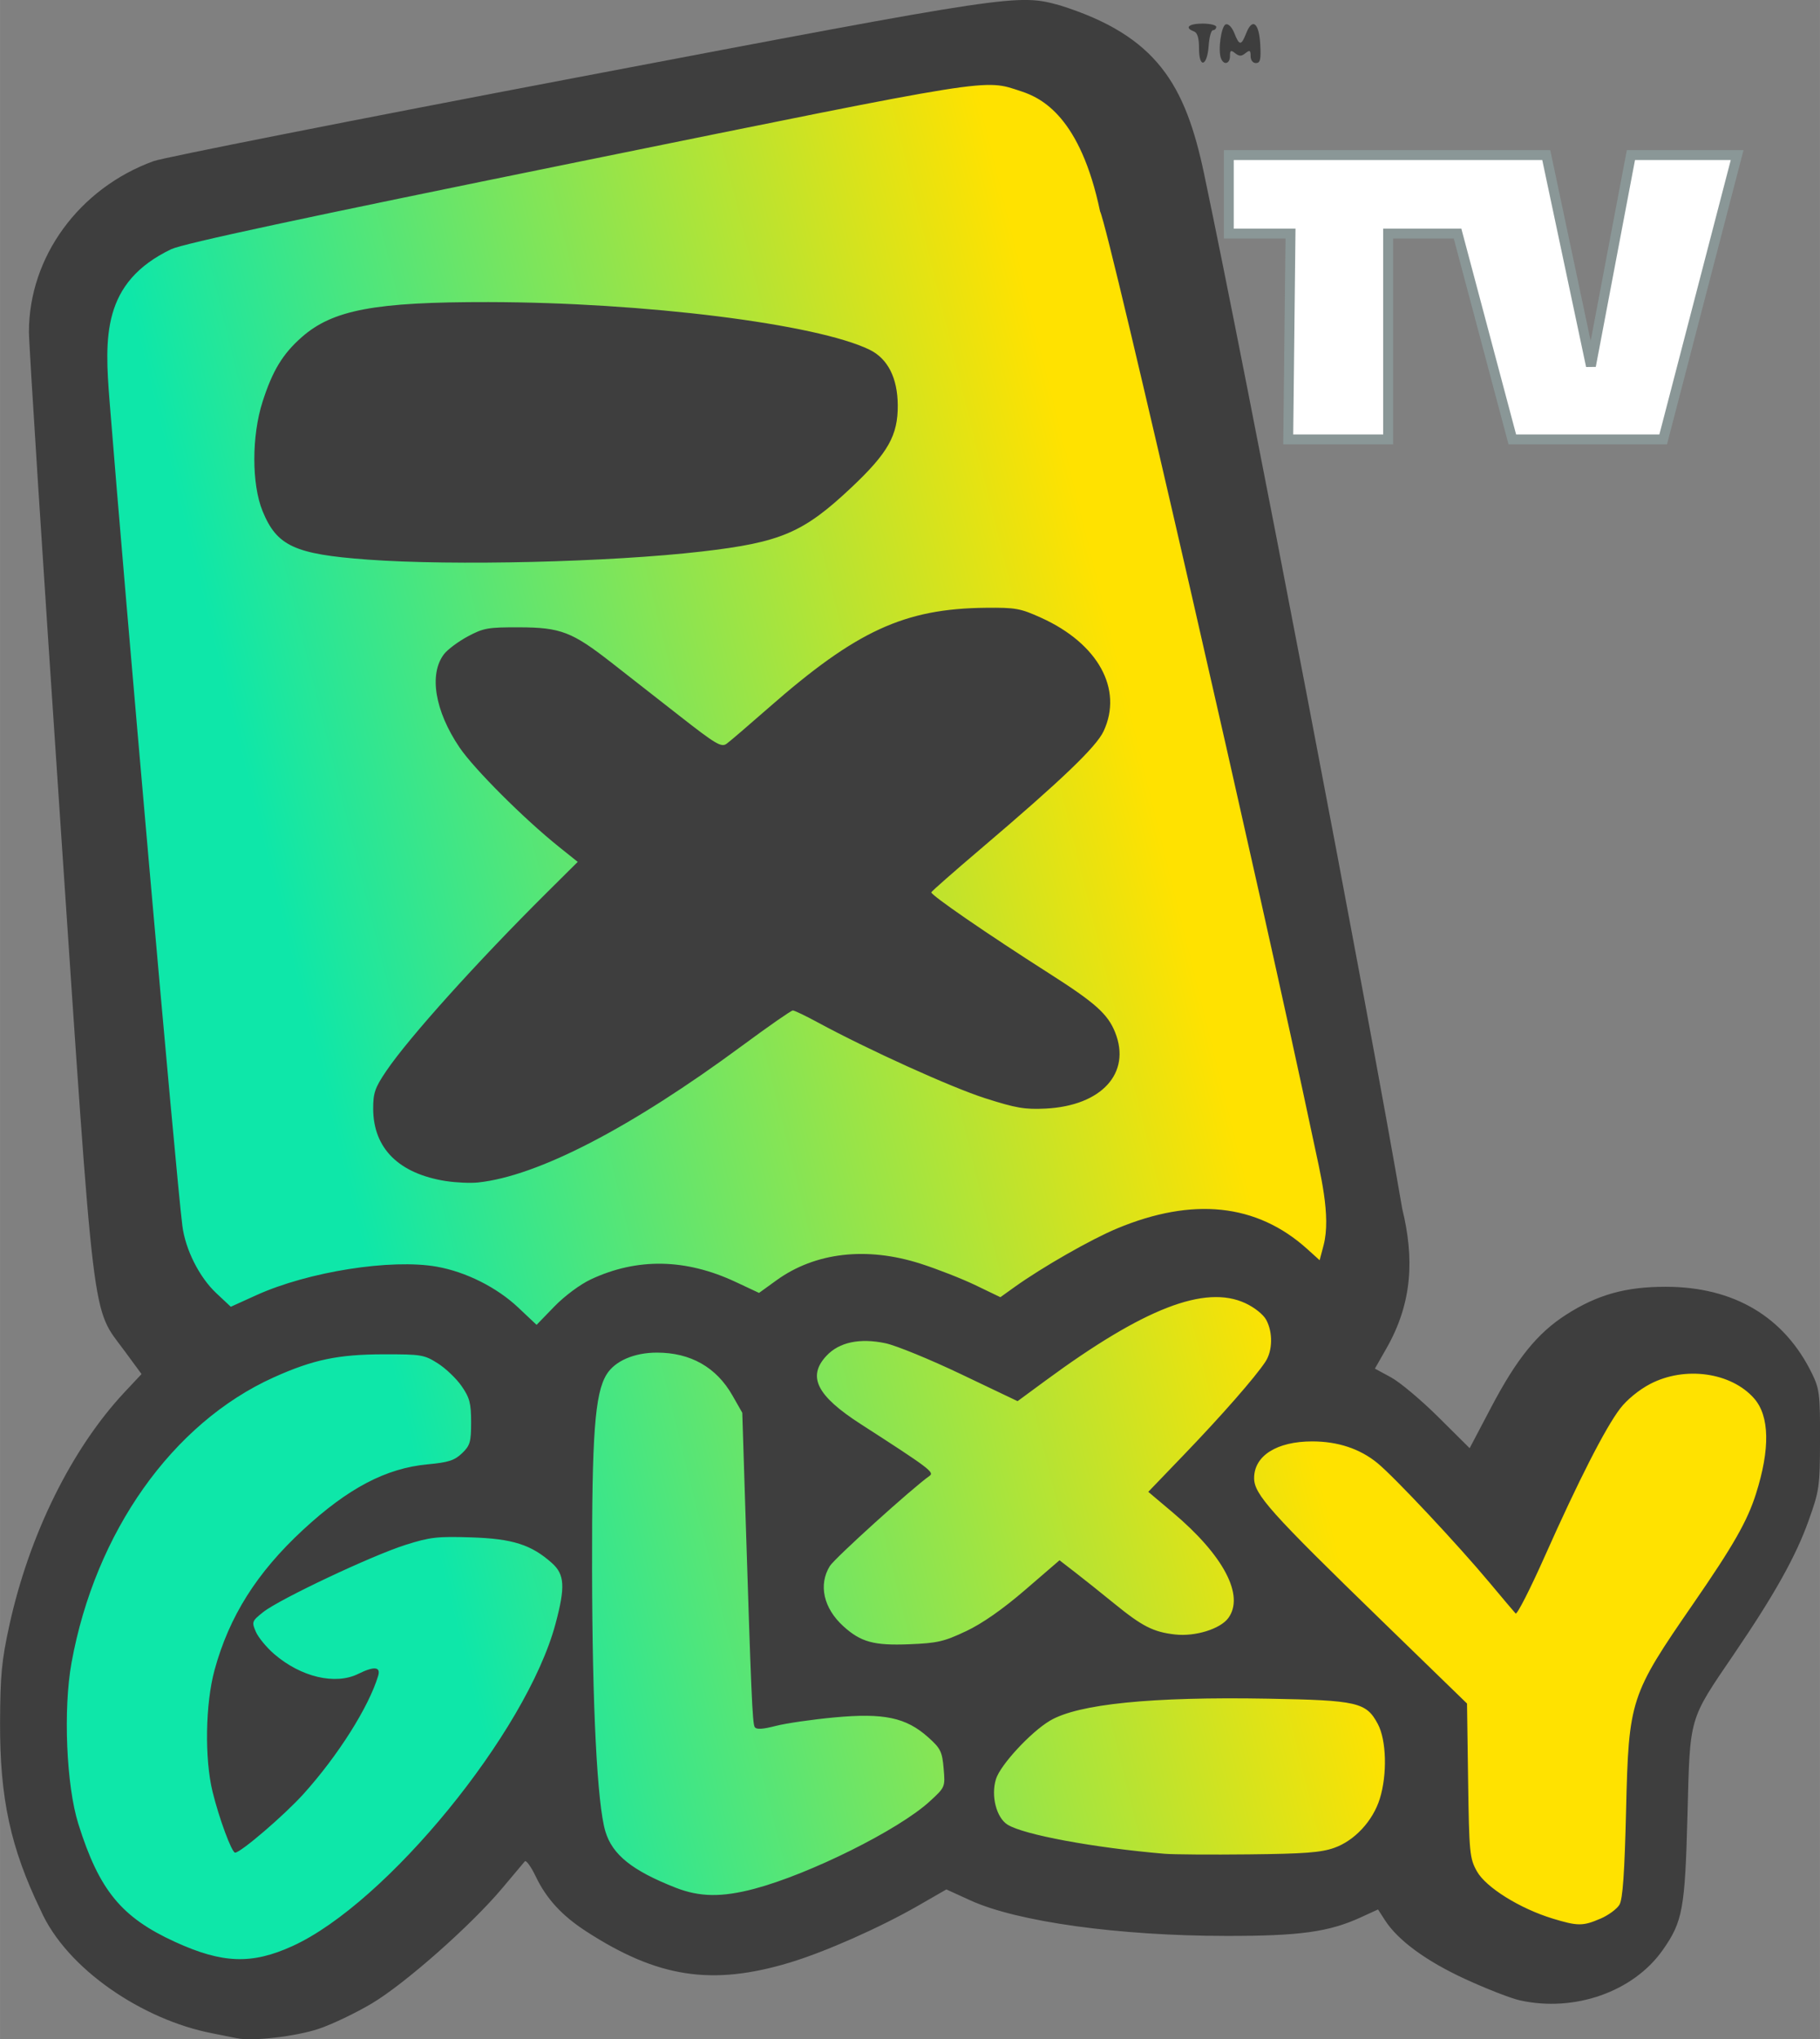 <svg width="553.4" height="619.91" version="1.1" viewBox="0 0 146.42 164.02" xmlns="http://www.w3.org/2000/svg">
 <rect x="0" y="0" width="146.42" height="164.02" fill="#808080" stroke="none"/>
 <defs>
  <linearGradient id="a" x1="23.329" x2="91.68" y1="76.697" y2="59.836" gradientUnits="userSpaceOnUse">
   <stop stop-color="#0ee7a9" offset="0"/>
   <stop stop-color="#ffe200" offset="1"/>
  </linearGradient>
 </defs>
 <path d="m18.626 163.12c-0.305-0.067-1.218-0.249-2.029-0.407-5.523-1.069-10.517-4.641-12.665-9.083-2.42-5.004-3.283-8.997-3.261-15.075 0.014-3.801 0.13-5.014 0.747-7.832 1.6-7.302 5.138-14.162 9.396-18.705l1.358-1.449-1.349-1.835c-2.7-3.674-2.281-1.092-5.108-43.009-1.374-20.371-2.497-37.856-2.497-38.921 0-6.032 3.984-10.402 9.98-12.579 0.796-0.289 15.309-3.217 33.281-6.636 35.176-6.691 35.076-6.829 38.492-5.886 4.835 1.335 7.829 4.431 9.646 8.706 1.013 2.382 16.841 86.382 16.859 89.375 0.015 2.626-0.542 6.631-1.371 9.243l-0.688 2.168 1.3 0.705c0.715 0.388 3.77 1.828 5.151 3.2l2.511 2.495 1.728-3.283c2.067-3.928 3.953-6.351 6.266-7.831 2.504-1.602 4.406-2.314 7.614-2.314 5.507 0 9.123 2.116 11.355 6.714 0.584 1.203 0.492 1.162 0.481 4.771-0.011 3.786-0.054 4.161-0.93 6.609-1.02 2.851-2.73 5.536-5.965 10.292-3.699 5.437-3.708 5.403-3.918 13.412-0.199 7.582-0.086 8.369-1.695 10.658-2.361 3.357-6.365 4.579-10.759 3.596-0.715-0.16-2.974-0.849-4.656-1.623-3.153-1.45-5.28-3.56-6.327-5.179l-0.567-0.877-1.401 0.641c-2.557 1.169-5.42 1.12-11.305 1.115-8.692-7e-3 -16.618-1.213-20.392-2.936l-1.926-0.879-2.26 1.3c-3.068 1.765-7.739 4.554-10.578 5.407-6.259 1.88-9.718 1.584-15.469-2.142-1.958-1.269-3.723-3.293-4.588-5.098-0.375-0.783-0.768-1.325-0.874-1.203-0.105 0.122-0.919 1.089-1.808 2.15-2.495 2.976-8.259 7.824-10.935 9.42-1.3 0.775-3.234 1.699-4.298 2.052-1.84 0.612-5.351 1.016-6.547 0.755z" fill="url(#a)"/>
 <g transform="translate(-23.937 -52.818)" fill="#3e3e3e">
  <path d="m122.17 57.524c-0.263-0.655 0.015-2.631 0.386-2.748 0.207-0.065 0.497 0.234 0.684 0.707 0.406 1.027 0.553 1.027 0.959 0 0.497-1.259 1.03-0.83 1.126 0.907 0.067 1.213 8.2e-4 1.5-0.346 1.5-0.253 0-0.429-0.231-0.429-0.562 0-0.469-0.068-0.507-0.415-0.232-0.331 0.263-0.499 0.263-0.831 0-0.347-0.275-0.415-0.237-0.415 0.232 0 0.628-0.491 0.761-0.718 0.195z"/>
  <path d="m120.4 56.714c0-0.841-0.129-1.268-0.415-1.373-0.786-0.288-0.413-0.625 0.692-0.625 0.609 0 1.107 0.119 1.107 0.265s-0.118 0.265-0.262 0.265-0.3 0.556-0.346 1.236c-0.115 1.683-0.777 1.882-0.777 0.233z"/>
  <path d="m131.27 201.44c1.642-0.577 3.118-2.166 3.674-3.954 0.608-1.957 0.534-4.711-0.161-6.013-0.931-1.744-1.63-1.905-8.838-2.034-9.354-0.168-15.263 0.428-17.53 1.766-1.545 0.913-3.992 3.554-4.35 4.696-0.42 1.339 0.028 3.107 0.93 3.671 1.296 0.811 6.94 1.857 12.638 2.342 0.685 0.058 3.738 0.08 6.783 0.047 4.474-0.047 5.79-0.148 6.854-0.521zm21.434 5.69c0.635-0.275 1.319-0.779 1.52-1.119 0.265-0.447 0.412-2.56 0.534-7.629 0.213-8.878 0.324-9.22 5.4-16.575 3.225-4.673 4.347-6.636 5.046-8.835 1.151-3.62 1.1-6.267-0.148-7.684-1.849-2.1-5.572-2.617-8.362-1.16-0.894 0.467-1.869 1.265-2.413 1.974-1.185 1.546-3.36 5.807-6.051 11.856-1.185 2.665-2.248 4.748-2.36 4.63-0.113-0.118-1.05-1.227-2.083-2.464-2.573-3.082-7.677-8.524-9.039-9.638-1.404-1.148-3.184-1.739-5.24-1.739-2.85 0-4.676 1.153-4.676 2.953 0 1.307 1.298 2.756 10.292 11.491l6.836 6.639 0.088 6.193c0.083 5.826 0.125 6.259 0.71 7.305 0.721 1.288 3.449 2.99 6.087 3.795 2.023 0.618 2.443 0.618 3.859 4e-3zm-68.079-2.4c4.455-1.18 11.613-4.744 14.1-7.022 1.255-1.149 1.259-1.157 1.128-2.663-0.117-1.353-0.248-1.615-1.254-2.511-1.774-1.581-3.548-1.956-7.519-1.589-1.766 0.163-3.891 0.47-4.723 0.683-1.086 0.278-1.566 0.304-1.702 0.094-0.185-0.286-0.288-2.683-0.766-17.842l-0.235-7.437-0.793-1.392c-1.291-2.266-3.367-3.445-6.07-3.445-1.841 0-3.395 0.676-4.06 1.766-0.937 1.535-1.179 4.808-1.162 15.696 0.017 11.06 0.413 18.842 1.069 21.042 0.561 1.879 2.151 3.155 5.648 4.529 1.931 0.759 3.72 0.785 6.338 0.092zm17.027-20.715c1.312-0.621 2.949-1.764 4.762-3.326l2.762-2.381 1.252 0.967c0.689 0.532 2.092 1.651 3.118 2.488 2.287 1.864 3.171 2.315 4.93 2.514 1.611 0.182 3.634-0.443 4.279-1.322 1.324-1.807-0.373-5.036-4.458-8.481l-1.98-1.67 2.904-3.02c3.007-3.126 5.695-6.195 6.519-7.442 0.583-0.881 0.612-2.362 0.067-3.369-0.235-0.435-0.947-1.003-1.685-1.344-3.241-1.499-8.152 0.404-16.074 6.23l-2.246 1.652-4.537-2.165c-2.495-1.191-5.235-2.312-6.088-2.493-2.07-0.437-3.724-0.087-4.748 1.006-1.563 1.667-0.79 3.213 2.744 5.489 5.514 3.551 5.959 3.885 5.548 4.172-1.364 0.953-7.63 6.618-8.023 7.253-0.932 1.507-0.507 3.394 1.09 4.843 1.404 1.273 2.457 1.561 5.293 1.447 2.271-0.091 2.801-0.213 4.568-1.049zm-30.177-28.301c3.724-1.743 7.624-1.673 11.638 0.206l1.889 0.885 1.403-1.015c3.11-2.249 7.248-2.727 11.588-1.338 1.349 0.432 3.347 1.215 4.439 1.741l1.986 0.956 1.139-0.816c2.238-1.602 6.158-3.841 8.25-4.712 6.072-2.529 11.232-2.016 15.296 1.651l1 0.903 0.315-1.194c0.627-2.38-0.273-5.828-0.867-8.659-3.925-18.602-16.405-73.17-17.111-74.499-1.589-7.582-4.681-9.119-6.351-9.663-3.055-0.995-1.872-1.183-35.523 5.657-22.418 4.557-31.834 6.576-32.854 7.043-5.597 2.683-5.365 7.099-4.96 12.236 1.211 15.235 5.329 62.191 5.857 66.322 0.244 1.904 1.363 4.126 2.719 5.398l1.176 1.103 2.059-0.934c4.161-1.888 10.841-2.942 14.513-2.29 2.346 0.417 4.827 1.661 6.551 3.285l1.478 1.393 1.432-1.477c0.825-0.85 2.071-1.776 2.939-2.182zm-24.031 53.634c7.591-3.446 18.858-17.237 21.184-25.93 0.797-2.976 0.738-3.97-0.287-4.885-1.661-1.482-3.166-1.961-6.507-2.067-2.716-0.087-3.295-0.021-5.261 0.6-2.703 0.853-10.164 4.374-11.463 5.41-0.908 0.724-0.933 0.791-0.591 1.582 0.197 0.454 0.858 1.257 1.468 1.785 2.154 1.86 4.923 2.515 6.771 1.601 1.279-0.632 1.824-0.579 1.602 0.158-0.757 2.509-3.221 6.409-6.002 9.496-1.525 1.694-5.057 4.725-5.505 4.725-0.271 0-1.281-2.724-1.815-4.895-0.652-2.654-0.581-7.085 0.158-9.79 1.179-4.317 3.399-7.835 7.115-11.274 3.626-3.356 6.674-4.958 10.026-5.272 1.681-0.157 2.164-0.313 2.769-0.89 0.648-0.62 0.732-0.906 0.732-2.499 0-1.521-0.118-1.97-0.764-2.902-0.42-0.607-1.284-1.431-1.919-1.833-1.095-0.692-1.321-0.73-4.358-0.725-3.665 6e-3 -5.683 0.43-8.855 1.861-8.132 3.671-14.345 12.442-16.252 22.945-0.68 3.744-0.42 9.885 0.549 12.967 1.678 5.339 3.461 7.512 7.788 9.489 3.799 1.736 6.156 1.822 9.414 0.343zm-4.43 7.406c-0.305-0.067-1.218-0.249-2.029-0.407-5.523-1.069-11.687-5.144-13.782-9.902-2.42-5.004-3.283-8.997-3.261-15.075 0.014-3.801 0.13-5.014 0.747-7.832 1.6-7.302 5.019-14.215 9.276-18.758l1.358-1.449-1.349-1.835c-2.7-3.674-2.387-1.092-5.213-43.009-1.374-20.371-2.497-37.909-2.497-38.974 0-6.032 4.037-11.56 10.033-13.737 0.796-0.289 16.151-3.323 34.123-6.741 35.176-6.691 35.392-6.724 38.808-5.781 7.779 2.448 10.063 6.37 11.573 13.515 3.379 15.992 13.344 68.001 15.946 83.26 0.963 3.944 0.851 7.515-1.265 11.227l-0.933 1.637 1.3 0.705c0.715 0.388 2.43 1.828 3.812 3.2l2.511 2.495 1.728-3.283c2.067-3.928 3.729-5.979 6.043-7.459 2.504-1.602 4.778-2.24 7.986-2.24 5.507 0 9.569 2.413 11.802 7.011 0.584 1.203 0.641 1.683 0.63 5.292-0.011 3.786-0.054 4.087-0.93 6.534-1.02 2.851-2.73 5.908-5.965 10.664-3.699 5.437-3.559 4.957-3.769 12.965-0.199 7.582-0.384 8.593-1.993 10.881-2.361 3.357-7.109 5.025-11.503 4.042-0.715-0.16-2.676-0.924-4.358-1.697-3.153-1.45-5.429-3.113-6.476-4.733l-0.567-0.877-1.401 0.641c-2.557 1.169-4.899 1.492-10.784 1.487-8.692-7e-3 -16.841-1.138-20.615-2.861l-1.926-0.879-2.26 1.3c-3.068 1.765-7.516 3.735-10.355 4.588-6.259 1.88-10.611 1.212-16.362-2.514-1.958-1.269-3.202-2.623-4.066-4.428-0.375-0.783-0.768-1.325-0.874-1.203-0.105 0.122-0.919 1.089-1.808 2.15-2.495 2.976-7.813 7.676-10.488 9.271-1.3 0.775-3.234 1.699-4.298 2.052-1.84 0.612-5.351 1.016-6.547 0.755zm16.809-68.942c-3.796-0.593-5.851-2.63-5.864-5.811-0.005-1.272 0.143-1.701 1.052-3.043 1.805-2.667 7.297-8.768 12.918-14.351l2.487-2.47-1.517-1.214c-2.805-2.245-6.83-6.268-7.994-7.989-1.986-2.937-2.477-5.904-1.244-7.508 0.287-0.373 1.145-1.012 1.907-1.421 1.264-0.677 1.624-0.741 4.153-0.733 3.32 0.011 4.238 0.363 7.413 2.844 1.158 0.905 3.608 2.821 5.444 4.257 2.966 2.321 3.393 2.573 3.824 2.257 0.267-0.195 1.793-1.502 3.392-2.905 7.05-6.183 10.907-7.957 17.443-8.024 2.405-0.024 2.788 0.044 4.464 0.804 4.578 2.073 6.598 5.738 5.024 9.117-0.59 1.267-3.349 3.908-9.908 9.485-2.13 1.811-3.909 3.374-3.954 3.475-0.087 0.195 4.47 3.332 9.495 6.536 3.705 2.363 4.702 3.254 5.294 4.735 1.307 3.272-1.091 5.9-5.591 6.126-1.672 0.084-2.385-0.038-4.878-0.835-2.72-0.87-9.421-3.906-13.471-6.104-0.966-0.524-1.863-0.953-1.992-0.953-0.129 0-1.955 1.27-4.057 2.822-8.97 6.624-16.461 10.504-21.265 11.013-0.609 0.065-1.767 0.014-2.574-0.112zm-6.357-49.991c-5.83-0.428-7.261-1.092-8.407-3.899-0.881-2.157-0.882-6.036-0.003-8.781 0.803-2.509 1.616-3.849 3.154-5.205 2.495-2.198 5.894-2.836 15.017-2.822 12.527 0.02 26.378 1.749 30.66 3.828 1.469 0.713 2.259 2.263 2.275 4.464 0.018 2.426-0.777 3.837-3.724 6.615-3.869 3.645-5.676 4.418-12.045 5.155-7.388 0.854-19.981 1.157-26.927 0.647z"/>
 </g>
 <path d="m98.859 12.473h25.538l3.595 16.963 3.217-16.963h8.546l-5.95 22.868h-12.138l-4.405-16.553h-5.586v16.553h-8.037l0.184-16.553h-4.964z" fill="#fff" stroke="#8a9797" stroke-width=".794"/>
</svg>
